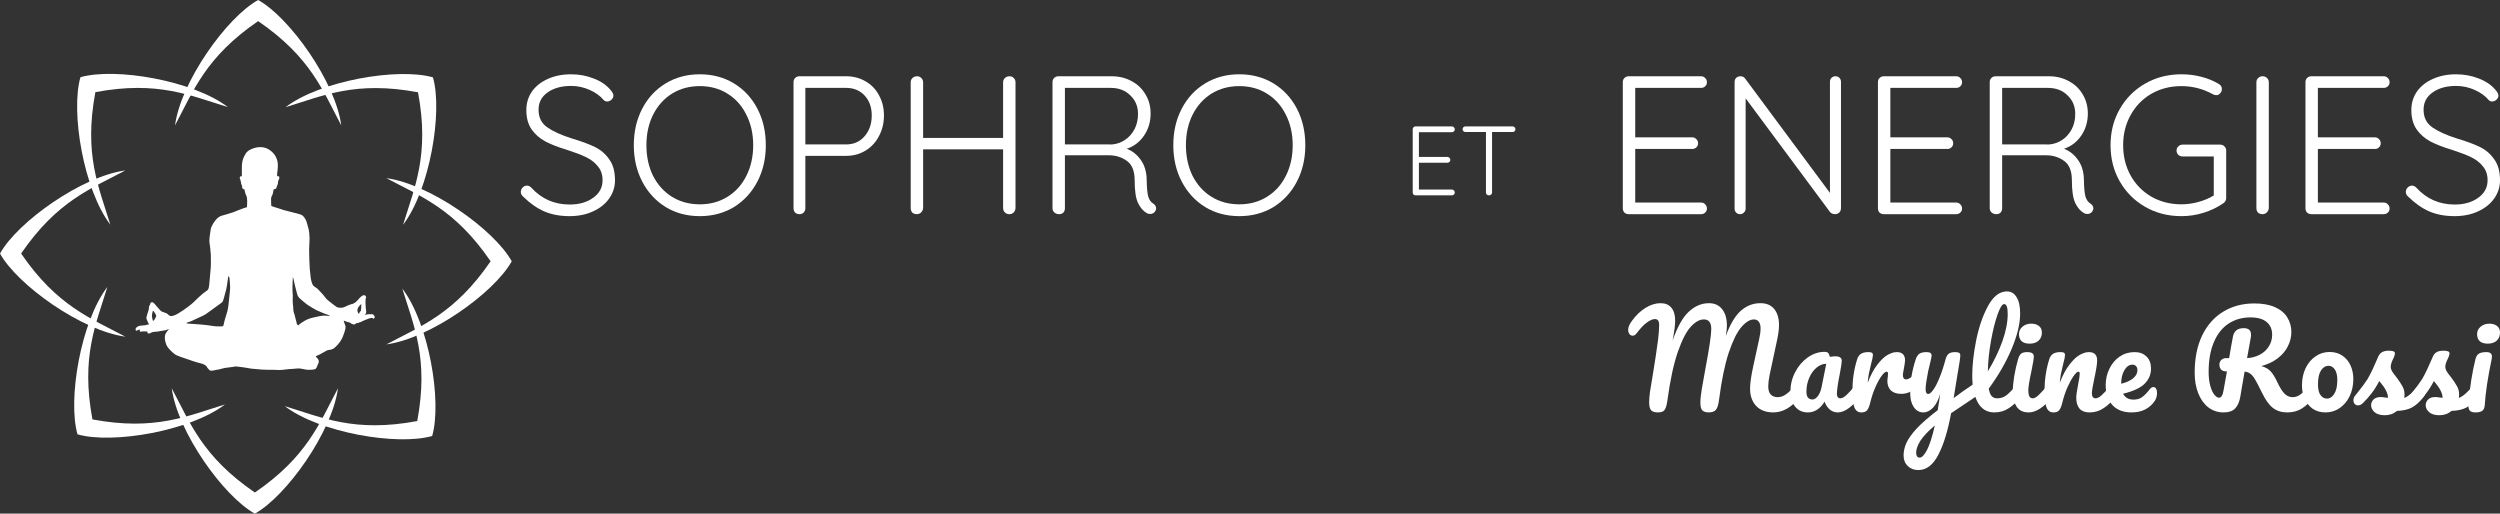 <?xml version="1.0" encoding="UTF-8" standalone="no"?>
<svg
   xmlns:dc="http://purl.org/dc/elements/1.1/"
   xmlns:cc="http://creativecommons.org/ns#"
   xmlns:rdf="http://www.w3.org/1999/02/22-rdf-syntax-ns#"
   xmlns:svg="http://www.w3.org/2000/svg"
   xmlns="http://www.w3.org/2000/svg"
   viewBox="0 0 676.781 139.037"
   height="139.037"
   width="676.781"
   id="svg4496"
   version="1.1">
  <rect x="0" y="0" width="676.781" height="139.037" fill="#333333" stroke="none"/>
  <defs
     id="defs4500" />
  <g
     style="fill:#ffffff;fill-opacity:1"
     transform="scale(0.701)"
     id="g5487">
    <g
       style="fill:#ffffff;fill-opacity:1"
       id="g7130-2"
       transform="translate(82.74,397.935)">
      <path
         id="path5178-96-4"
         d="m -41.273,-287.128 c -10.281,13.445 -15.385,43.488 -11.536,56.929 13.441,3.849 43.484,-1.255 56.929,-11.536 -14.459,4.417 -27.002,10.292 -51.162,5.769 -4.523,-24.16 1.351,-36.703 5.769,-51.162 z"
         style="fill:#ffffff;fill-opacity:1;fill-rule:evenodd;stroke:none;stroke-width:1px;stroke-linecap:butt;stroke-linejoin:miter;stroke-opacity:1" />
      <path
         id="path5178-9-76-3"
         d="m 5.253,-356.583 c -13.445,-10.281 -43.488,-15.385 -56.929,-11.536 -3.849,13.441 1.255,43.484 11.536,56.929 -4.417,-14.459 -10.292,-27.002 -5.769,-51.162 24.16,-4.523 36.703,1.351 51.162,5.769 z"
         style="fill:#ffffff;fill-opacity:1;fill-rule:evenodd;stroke:none;stroke-width:1px;stroke-linecap:butt;stroke-linejoin:miter;stroke-opacity:1" />
      <path
         id="path5178-9-7-1-9"
         d="m 72.919,-311.135 c 10.281,-13.445 15.385,-43.488 11.536,-56.929 -13.441,-3.849 -43.484,1.255 -56.929,11.536 14.459,-4.417 27.002,-10.292 51.162,-5.769 4.523,24.16 -1.351,36.703 -5.769,51.162 z"
         style="fill:#ffffff;fill-opacity:1;fill-rule:evenodd;stroke:none;stroke-width:1px;stroke-linecap:butt;stroke-linejoin:miter;stroke-opacity:1" />
      <path
         id="path5178-9-6-9-7"
         d="m 27.227,-241.099 c 13.445,10.281 43.488,15.385 56.929,11.536 3.849,-13.441 -1.255,-43.484 -11.536,-56.929 4.417,14.459 10.292,27.002 5.769,51.162 -24.16,4.523 -36.703,-1.351 -51.162,-5.769 z"
         style="fill:#ffffff;fill-opacity:1;fill-rule:evenodd;stroke:none;stroke-width:1px;stroke-linecap:butt;stroke-linejoin:miter;stroke-opacity:1" />
      <path
         id="path5178-6"
         d="m -16.419,-247.988 c 2.237,16.777 19.872,41.63 32.098,48.412 12.226,-6.782 29.86,-31.635 32.098,-48.412 -7.1,13.348 -11.816,26.37 -32.098,40.256 -20.282,-13.886 -24.997,-26.908 -32.098,-40.256 z"
         style="fill:#ffffff;fill-opacity:1;fill-rule:evenodd;stroke:none;stroke-width:1px;stroke-linecap:butt;stroke-linejoin:miter;stroke-opacity:1" />
      <path
         id="path5178-9-0"
         d="m -34.328,-332.117 c -16.777,2.237 -41.63,19.872 -48.412,32.098 6.782,12.226 31.635,29.86 48.412,32.098 -13.348,-7.1 -26.37,-11.816 -40.256,-32.098 13.886,-20.282 26.908,-24.997 40.256,-32.098 z"
         style="fill:#ffffff;fill-opacity:1;fill-rule:evenodd;stroke:none;stroke-width:1px;stroke-linecap:butt;stroke-linejoin:miter;stroke-opacity:1" />
      <path
         id="path5178-9-7-12"
         d="m 49.047,-349.523 c -2.237,-16.777 -19.872,-41.63 -32.098,-48.412 -12.226,6.782 -29.86,31.635 -32.098,48.412 7.1,-13.348 11.816,-26.37 32.098,-40.256 20.282,13.886 24.997,26.908 32.098,40.256 z"
         style="fill:#ffffff;fill-opacity:1;fill-rule:evenodd;stroke:none;stroke-width:1px;stroke-linecap:butt;stroke-linejoin:miter;stroke-opacity:1" />
      <path
         id="path5178-9-6-7"
         d="m 66.472,-264.936 c 16.777,-2.237 41.63,-19.872 48.412,-32.098 -6.782,-12.226 -31.635,-29.86 -48.412,-32.098 13.348,7.1 26.37,11.816 40.256,32.098 -13.886,20.282 -26.908,24.997 -40.256,32.098 z"
         style="fill:#ffffff;fill-opacity:1;fill-rule:evenodd;stroke:none;stroke-width:1px;stroke-linecap:butt;stroke-linejoin:miter;stroke-opacity:1" />
    </g>
    <path
       d="m 139.498,118.089 c 0.053,0.256 -0.043,1.304 -0.098,1.679 -0.054,0.377 -0.2,0.421 -0.411,0.655 -0.211,0.234 -0.259,0.758 -0.444,0.767 -0.184,0.01 -0.409,-0.722 -0.502,-1.053 -0.093,-0.331 0.008,-0.559 0.099,-0.972 0.09,-0.416 0.724,-1.118 0.724,-1.118 0,0 0.418,-0.505 0.6,-0.551 0.187,-0.046 -0.018,0.335 0.032,0.593 m -14.167,3.791 c -1.155,-0.014 -2.646,0.381 -3.782,0.609 -1.142,0.23 -2.045,0.515 -2.907,0.865 -0.663,0.269 -1.563,0.892 -2.282,1.339 -0.722,0.448 -0.711,0.632 -1.216,0.957 0,0 -0.573,-0.268 -0.611,-0.973 -0.027,-0.527 -0.427,-1.417 -0.618,-2.545 -0.057,-0.349 -0.273,-0.911 -0.363,-1.169 -0.434,-1.227 -0.206,-1.921 -0.426,-3.322 -0.223,-1.402 0.051,-3.295 -0.113,-4.273 -0.162,-0.979 9.6e-4,-5.967 0.063,-6.194 0.061,-0.226 0.353,0.662 0.377,1.072 0.021,0.407 0.468,1.835 0.532,2.353 0.064,0.516 0.595,2.127 0.792,3.048 0.196,0.92 1.054,1.657 1.054,1.657 0,0 2.3,2.001 3.032,2.482 0.733,0.485 2.693,1.684 3.267,1.953 0.571,0.268 3.009,1.332 3.5,1.493 0.492,0.159 1.743,0.577 1.751,0.726 0.01,0.149 -0.897,-0.065 -2.05,-0.08 m -36.873,-6.245 c -0.088,1.178 -0.338,3.419 -0.683,4.664 -0.344,1.247 -0.76,2.552 -0.953,3.119 -0.194,0.57 -0.437,2.085 -0.606,2.427 -0.168,0.347 -1.981,0.153 -2.577,0.183 -0.593,0.03 -2.369,-0.302 -3.456,-0.432 -1.086,-0.129 -2.991,-0.33 -3.822,-0.361 -0.816,-0.03 -2.335,-0.159 -2.858,-0.205 -0.525,-0.047 -1.644,-0.1 -1.54,-0.255 0.104,-0.154 0.724,-0.409 1.202,-0.509 0.478,-0.1 1.492,-0.637 2.257,-0.974 0.764,-0.338 1.961,-0.921 2.907,-1.345 0.945,-0.42 2.234,-1.417 2.234,-1.417 l 0.789,-0.563 c 0,0 1.972,-1.442 2.581,-1.885 0.61,-0.439 1.761,-1.207 2.037,-1.595 0.279,-0.387 0.985,-3.252 0.985,-3.252 0,0 0.253,-0.868 0.405,-1.51 0.152,-0.64 0.467,-2.48 0.537,-3.267 0.07,-0.783 0.234,-1.239 0.251,-1.613 0.017,-0.373 0.363,-0.168 0.476,0.571 0.113,0.737 0.183,2.075 0.243,3.225 0.061,1.152 -0.322,3.815 -0.409,4.991 m -28.133,6.474 c -0.128,0.417 -0.64,1.299 -0.778,1.492 -0.139,0.193 -0.5,0.436 -0.552,0.14 -0.052,-0.295 -0.245,-1.142 -0.294,-1.362 -0.049,-0.22 -0.042,-0.816 0.081,-1.304 0.123,-0.491 0.135,-0.975 0.358,-0.988 0.221,-0.012 0.351,0.316 0.351,0.316 0,0 0.959,1.29 0.834,1.705 m 83.391,-0.761 c -0.419,-0.034 -0.867,-0.038 -1.283,-0.017 -0.419,0.023 -1.163,0.199 -1.163,0.199 0,0 -0.459,0.277 -0.305,0.045 0.154,-0.231 0.343,-0.41 0.432,-0.804 0.091,-0.396 -0.091,-1.223 -0.156,-1.919 -0.064,-0.693 -0.102,-1.384 -0.104,-2.003 0,0 0.024,-1.147 0.041,-1.343 0.018,-0.195 0.204,-0.372 0.183,-0.763 -0.02,-0.389 -0.378,-0.789 -0.823,-0.766 -0.445,0.023 -1.115,0.562 -1.381,0.797 -0.268,0.238 -1.473,1.725 -1.771,1.881 -0.301,0.154 -0.861,0.631 -1.138,0.673 -0.277,0.042 -1.267,0.318 -2.003,0.663 -0.737,0.345 -1.468,0.773 -2.274,0.843 -0.805,0.072 -1.733,-0.048 -2.17,-0.414 -0.44,-0.37 -1.686,-1.253 -2.124,-1.621 -0.437,-0.367 -1.28,-0.993 -1.603,-1.341 -0.325,-0.344 -1.023,-1.397 -1.701,-2.087 -0.678,-0.69 -1.54,-1.706 -2.033,-2.071 -0.495,-0.364 -1.24,-0.743 -1.514,-1.204 -0.277,-0.461 -0.677,-1.75 -0.808,-2.637 -0.13,-0.887 -0.337,-2.746 -0.375,-3.444 -0.037,-0.695 -0.161,-2.558 -0.173,-3.312 -0.012,-0.753 -0.112,-3.762 -0.09,-4.378 0.024,-0.615 0.147,-3.636 0.173,-4.223 0.023,-0.589 -0.154,-2.896 -0.389,-3.692 -0.238,-0.797 -0.702,-2.727 -1.045,-3.435 -0.344,-0.708 -0.979,-1.651 -1.667,-1.978 -0.686,-0.327 -2.466,-0.737 -3.627,-1.039 -1.159,-0.302 -2.771,-0.693 -3.423,-0.883 -0.652,-0.189 -2.046,-0.731 -2.641,-0.867 -0.594,-0.137 -1.982,-0.567 -2.026,-0.844 -0.043,-0.277 -0.053,-1.561 -0.053,-2.09 -0.002,-0.53 -0.002,-1.061 0.207,-1.379 0.205,-0.318 0.501,-1.087 0.563,-1.509 0.061,-0.421 0.183,-1.32 0.35,-1.33 0.167,-0.01 0.448,0.032 0.716,-0.204 0.265,-0.238 0.373,-0.857 0.472,-1.086 0.1,-0.229 0.355,-0.717 0.365,-1.052 0.01,-0.336 -0.025,-0.473 0.12,-0.899 0.144,-0.427 0.407,-0.775 0.414,-1.138 0.01,-0.364 -0.111,-0.552 -0.311,-0.626 -0.198,-0.073 -0.519,0.222 -0.539,-0.167 -0.021,-0.389 -0.086,-0.582 0.045,-1.286 0.131,-0.705 0.352,-2.894 0.121,-4.083 -0.229,-1.187 -0.856,-2.522 -1.714,-3.426 -0.857,-0.903 -2.222,-2.033 -4.247,-2.235 -0.771,-0.076 -1.927,-0.062 -3.148,0.343 -1.553,0.517 -2.557,1.033 -3.279,2.226 -1.202,1.989 -1.265,3.025 -1.411,4.512 0,0 -0.041,2.961 -0.011,3.518 0.028,0.557 0.007,0.698 -0.191,0.652 -0.198,-0.046 -0.53,-9.7e-4 -0.596,0.338 -0.066,0.338 0.088,0.609 0.188,0.912 0.099,0.301 0.268,0.85 0.288,1.24 0.022,0.39 0.332,1.016 0.395,1.152 0.064,0.136 -0.075,0.702 0.193,1.024 0.268,0.321 0.713,0.297 0.75,0.462 0.036,0.166 0.199,1.134 0.425,1.737 0.227,0.602 0.464,0.869 0.481,1.174 0.016,0.306 0.102,0.889 0.13,1.417 0.027,0.529 -0.044,1.315 -0.053,1.678 -0.01,0.363 0.069,0.777 -0.234,0.848 -0.302,0.073 -0.58,0.116 -1.265,0.374 -0.683,0.258 -1.368,0.504 -1.82,0.687 -0.534,0.218 -1.213,0.533 -2.145,0.86 -0.932,0.328 -2.801,0.872 -4.069,1.218 -1.265,0.345 -1.795,0.875 -2.378,1.519 -0.579,0.644 -1.884,2.387 -2.139,3.908 -0.256,1.521 -0.623,4.107 -0.468,4.938 0.154,0.829 0.457,3.381 0.528,4.774 0.074,1.391 0.032,4.909 -0.089,5.753 -0.123,0.845 -0.51,6.28 -0.654,6.734 -0.144,0.455 -0.177,0.902 -0.604,1.259 -0.428,0.359 -1.184,0.844 -1.668,1.205 -0.482,0.359 -3.145,2.843 -3.62,3.37 -0.475,0.528 -3.212,2.625 -3.915,3.052 -0.704,0.429 -2.375,1.576 -3.14,1.895 -0.765,0.317 -1.479,0.524 -1.99,0.383 -0.51,-0.142 -0.934,-0.788 -1.449,-1.04 -0.516,-0.253 -1.533,-0.479 -1.938,-0.738 -0.403,-0.258 -1.239,-1.275 -1.713,-1.81 -0.475,-0.532 -1.254,-1.552 -1.593,-1.647 -0.34,-0.094 -0.677,-0.132 -0.935,0.273 -0.129,0.203 -0.129,0.688 -0.237,0.794 -0.203,0.195 -0.056,0.003 -0.163,0.119 -0.21,0.232 -0.158,1.237 -0.299,1.746 -0.14,0.51 -0.633,1.764 -0.717,2.272 -0.088,0.506 -0.236,0.849 -0.112,1.122 0.126,0.272 0.648,1.697 0.826,1.909 0.178,0.216 0.404,0.26 -0.042,0.283 -0.445,0.023 -0.823,0.266 -1.213,0.285 -0.389,0.022 -1.445,0.12 -2.111,0.211 -0.665,0.091 -1.595,0.662 -1.666,1.214 -0.05,0.385 0.04,0.761 0.374,0.688 0.33,-0.073 1.247,-0.661 1.264,-0.326 0.017,0.333 -0.186,0.735 0.315,0.708 0.5,-0.026 0.777,-0.097 1.111,-0.114 0.333,-0.017 0.561,0.054 0.811,0.041 0.251,-0.012 0.597,-0.008 0.686,0.099 0.091,0.105 -0.078,0.546 0.149,0.619 0.226,0.073 0.658,0.069 0.85,0.003 0.191,-0.065 0.294,-0.267 0.513,-0.307 0.222,-0.037 0.713,-0.26 1.075,-0.279 0.363,-0.019 0.865,-0.017 1.556,-0.137 0.692,-0.118 1.049,-0.221 1.688,-0.284 0.638,-0.06 1.383,-0.238 1.684,-0.365 0.3,-0.128 0.982,-0.416 0.742,-0.207 -0.24,0.209 -1.021,1.281 -1.252,1.712 -0.227,0.431 -0.389,1.639 -0.204,2.496 0.183,0.855 0.412,1.989 1.156,2.898 0.744,0.91 2.069,2.209 2.848,2.697 0.779,0.49 2.881,1.163 3.959,1.525 1.08,0.363 4.067,1.463 5.591,1.774 1.525,0.311 2.169,0.89 2.496,1.266 0.326,0.372 -0.047,0.197 0.663,0.942 0.709,0.744 0.594,0.693 1.403,0.679 0.809,-0.014 1.655,-0.365 2.24,-0.394 0.585,-0.032 2.202,-0.591 3.007,-0.689 0.804,-0.097 1.802,-0.262 2.636,-0.332 0.832,-0.072 0.823,-0.267 1.551,-0.191 0.73,0.071 1.406,0.176 2.473,0.289 1.066,0.11 2.509,0.482 3.35,0.549 0.841,0.069 3.142,0.311 3.981,0.352 0.84,0.038 2.882,0.129 3.661,0.086 0.78,-0.04 2.293,0.076 3.132,0.087 0.837,0.014 2.055,-0.162 2.75,-0.253 0.692,-0.093 1.666,-0.142 2.446,-0.185 0.779,-0.039 1.969,-0.241 2.811,-0.147 0.844,0.096 2.371,0.52 3.125,0.507 0.754,-0.011 2.207,0.024 2.799,-0.341 0.597,-0.367 0.71,-1.405 1.02,-1.897 0.309,-0.489 0.383,-1.248 0.103,-1.762 -0.279,-0.517 -1.372,-1.129 -0.796,-1.327 0.578,-0.198 1.799,-0.847 2.668,-1.339 0.866,-0.493 1.458,-0.913 2.097,-1.002 0.636,-0.089 1.502,-0.08 2.462,-0.967 0.958,-0.887 1.272,-1.265 2.027,-2.311 0.757,-1.044 1.341,-2.665 1.556,-3.374 0.213,-0.709 0.686,-1.822 0.413,-2.758 -0.272,-0.934 -0.852,-1.937 -0.517,-1.87 0.338,0.066 0.883,0.344 1.393,0.486 0.509,0.141 0.563,0.082 0.877,0.233 0.316,0.152 0.585,0.499 1.066,0.615 0.481,0.115 0.565,0.139 0.839,0.041 0.275,-0.1 0.506,-0.446 0.758,-0.459 0.251,-0.014 0.446,-0.024 0.694,-0.092 0.246,-0.069 0.313,-0.271 0.571,-0.28 0.264,-0.011 0.435,-0.05 0.549,-0.143 0.175,-0.139 0.266,-0.264 0.515,-0.307 0.251,-0.041 0.599,-0.282 0.873,-0.379 0.275,-0.099 0.438,-0.192 0.849,-0.324 0.412,-0.134 0.736,-0.347 1.041,-0.362 0.307,-0.017 0.546,-0.223 0.945,-0.05 0.401,0.176 0.549,0.334 0.73,0.074 0.183,-0.26 0.225,-0.543 0.01,-0.922 -0.218,-0.38 -0.423,-0.621 -0.845,-0.654"
       style="fill:#ffffff;fill-opacity:1;fill-rule:nonzero;stroke:none;stroke-width:0.514"
       id="path6514-8" />
  </g>
  <g
     transform="translate(-80.508,-55.085)"
     id="text5459"
     style="font-style:normal;font-variant:normal;font-weight:normal;font-stretch:normal;font-size:53.333px;line-height:70.261px;font-family:'Open Sans';-inkscape-font-specification:'Open Sans';letter-spacing:-0.05px;word-spacing:0px;fill:#ffffff;fill-opacity:1;stroke:none;stroke-width:1px;stroke-linecap:butt;stroke-linejoin:miter;stroke-opacity:1"
     aria-label="SOPHRO">
    <path
       id="path5538"
       style="font-style:normal;font-variant:normal;font-weight:normal;font-stretch:normal;font-family:Quicksand;-inkscape-font-specification:Quicksand;fill:#ffffff;fill-opacity:1"
       d="m 234.673,113.597 q -3.84,0 -6.827,-1.28 -2.933,-1.28 -5.707,-4 -0.64,-0.533 -0.64,-1.28 0,-0.64 0.48,-1.173 0.533,-0.533 1.173,-0.533 0.64,0 1.173,0.533 4.16,4.587 10.4,4.587 3.84,0 6.347,-1.813 2.56,-1.813 2.56,-4.747 0,-2.293 -1.28,-3.787 -1.227,-1.547 -3.253,-2.507 -2.027,-0.96 -5.173,-1.973 -3.413,-1.013 -5.76,-2.24 -2.293,-1.227 -3.733,-3.253 -1.44,-2.08 -1.44,-5.227 0,-2.827 1.493,-5.013 1.547,-2.187 4.267,-3.413 2.773,-1.28 6.347,-1.28 3.253,0 6.08,1.12 2.88,1.067 4.587,3.093 0.8,0.907 0.8,1.547 0,0.587 -0.533,1.12 -0.533,0.48 -1.173,0.48 -0.533,0 -0.907,-0.373 -1.44,-1.707 -3.84,-2.773 -2.4,-1.067 -5.013,-1.067 -3.893,0 -6.347,1.76 -2.453,1.707 -2.453,4.693 0,3.093 2.347,4.747 2.347,1.653 6.72,3.04 3.787,1.12 6.187,2.293 2.4,1.173 3.893,3.36 1.547,2.133 1.547,5.653 0,2.72 -1.6,4.96 -1.547,2.187 -4.373,3.467 -2.773,1.28 -6.347,1.28 z" />
    <path
       id="path5540"
       style="font-style:normal;font-variant:normal;font-weight:normal;font-stretch:normal;font-family:Quicksand;-inkscape-font-specification:Quicksand;fill:#ffffff;fill-opacity:1"
       d="m 287.823,94.397 q 0,5.493 -2.293,9.867 -2.293,4.373 -6.347,6.88 -4.053,2.453 -9.227,2.453 -5.173,0 -9.227,-2.453 -4.053,-2.507 -6.347,-6.88 -2.293,-4.373 -2.293,-9.867 0,-5.547 2.293,-9.92 2.293,-4.373 6.347,-6.827 4.053,-2.453 9.227,-2.453 5.173,0 9.227,2.453 4.053,2.453 6.347,6.827 2.293,4.373 2.293,9.92 z m -3.413,0 q 0,-4.64 -1.867,-8.267 -1.813,-3.68 -5.12,-5.707 -3.253,-2.027 -7.467,-2.027 -4.213,0 -7.52,2.027 -3.253,2.027 -5.12,5.707 -1.813,3.627 -1.813,8.267 0,4.64 1.813,8.32 1.867,3.627 5.12,5.653 3.307,2.027 7.52,2.027 4.213,0 7.467,-2.027 3.307,-2.027 5.12,-5.653 1.867,-3.68 1.867,-8.32 z" />
    <path
       id="path5542"
       style="font-style:normal;font-variant:normal;font-weight:normal;font-stretch:normal;font-family:Quicksand;-inkscape-font-specification:Quicksand;fill:#ffffff;fill-opacity:1"
       d="m 309.567,75.731 q 2.933,0 5.28,1.387 2.347,1.333 3.627,3.787 1.333,2.4 1.333,5.44 0,3.04 -1.333,5.547 -1.28,2.507 -3.627,3.947 -2.347,1.44 -5.28,1.44 h -11.04 v 14.187 q 0,0.693 -0.48,1.173 -0.427,0.427 -1.12,0.427 -0.693,0 -1.173,-0.427 -0.427,-0.48 -0.427,-1.173 V 77.331 q 0,-0.693 0.427,-1.12 0.48,-0.48 1.173,-0.48 z m 0,18.453 q 3.093,0 5.013,-2.24 1.92,-2.24 1.92,-5.6 0,-3.307 -1.92,-5.387 -1.92,-2.08 -5.013,-2.08 h -11.04 V 94.184 Z" />
    <path
       id="path5544"
       style="font-style:normal;font-variant:normal;font-weight:normal;font-stretch:normal;font-family:Quicksand;-inkscape-font-specification:Quicksand;fill:#ffffff;fill-opacity:1"
       d="m 353.767,75.731 q 0.747,0 1.173,0.48 0.48,0.427 0.48,1.173 v 34.027 q -0.053,0.747 -0.533,1.227 -0.48,0.427 -1.173,0.427 -0.693,0 -1.173,-0.48 -0.48,-0.48 -0.48,-1.173 V 95.517 h -21.653 v 15.893 q -0.053,0.693 -0.533,1.173 -0.48,0.48 -1.173,0.48 -0.747,0 -1.227,-0.427 -0.427,-0.48 -0.427,-1.227 V 77.384 q 0,-0.747 0.48,-1.173 0.48,-0.48 1.227,-0.48 0.693,0 1.173,0.48 0.48,0.48 0.48,1.173 v 15.04 h 21.653 v -15.04 q 0,-0.693 0.48,-1.173 0.533,-0.48 1.227,-0.48 z" />
    <path
       id="path5546"
       style="font-style:normal;font-variant:normal;font-weight:normal;font-stretch:normal;font-family:Quicksand;-inkscape-font-specification:Quicksand;fill:#ffffff;fill-opacity:1"
       d="m 392.688,110.184 q 0.8,0.533 0.8,1.333 0,0.267 -0.213,0.693 -0.213,0.373 -0.587,0.587 -0.373,0.213 -0.8,0.213 -0.533,0 -0.907,-0.213 -1.493,-0.853 -2.4,-2.773 -0.907,-1.92 -0.907,-6.133 0,-3.733 -2.08,-5.227 -2.08,-1.547 -4.96,-1.547 h -11.84 v 14.347 q 0,0.693 -0.427,1.173 -0.427,0.427 -1.12,0.427 -0.747,0 -1.28,-0.427 -0.533,-0.48 -0.533,-1.173 V 77.331 q 0,-0.693 0.427,-1.12 0.48,-0.48 1.173,-0.48 h 14.4 q 3.04,0 5.44,1.333 2.4,1.28 3.733,3.573 1.387,2.293 1.387,5.173 0,3.413 -1.813,6.027 -1.76,2.56 -4.64,3.52 2.347,0.907 3.84,3.093 1.493,2.133 1.547,5.227 0.053,3.307 0.427,4.64 0.427,1.333 1.333,1.867 z m -11.093,-16 q 1.867,-0.16 3.467,-1.227 1.6,-1.067 2.56,-2.88 0.96,-1.813 0.96,-4.16 0,-3.04 -2.08,-5.013 -2.027,-2.027 -5.333,-2.027 H 368.795 V 94.184 Z" />
    <path
       id="path5548"
       style="font-style:normal;font-variant:normal;font-weight:normal;font-stretch:normal;font-family:Quicksand;-inkscape-font-specification:Quicksand;fill:#ffffff;fill-opacity:1"
       d="m 433.873,94.397 q 0,5.493 -2.293,9.867 -2.293,4.373 -6.347,6.88 -4.053,2.453 -9.227,2.453 -5.173,0 -9.227,-2.453 -4.053,-2.507 -6.347,-6.88 -2.293,-4.373 -2.293,-9.867 0,-5.547 2.293,-9.92 2.293,-4.373 6.347,-6.827 4.053,-2.453 9.227,-2.453 5.173,0 9.227,2.453 4.053,2.453 6.347,6.827 2.293,4.373 2.293,9.92 z m -3.413,0 q 0,-4.64 -1.867,-8.267 -1.813,-3.68 -5.12,-5.707 -3.253,-2.027 -7.467,-2.027 -4.213,0 -7.52,2.027 -3.253,2.027 -5.12,5.707 -1.813,3.627 -1.813,8.267 0,4.64 1.813,8.32 1.867,3.627 5.12,5.653 3.307,2.027 7.52,2.027 4.213,0 7.467,-2.027 3.307,-2.027 5.12,-5.653 1.867,-3.68 1.867,-8.32 z" />
  </g>
  <g
     transform="translate(-86.782,-50.847)"
     id="text5463"
     style="font-style:normal;font-variant:normal;font-weight:normal;font-stretch:normal;font-size:26.667px;line-height:70.261px;font-family:'Open Sans';-inkscape-font-specification:'Open Sans';letter-spacing:-0.05px;word-spacing:0px;fill:#ffffff;fill-opacity:1;stroke:none;stroke-width:1px;stroke-linecap:butt;stroke-linejoin:miter;stroke-opacity:1"
     aria-label="ET">
    <path
       id="path5533"
       style="font-style:normal;font-variant:normal;font-weight:normal;font-stretch:normal;font-family:Quicksand;-inkscape-font-specification:Quicksand;fill:#ffffff;fill-opacity:1"
       d="m 479.808,102.157 q 0.347,0 0.56,0.24 0.24,0.24 0.24,0.56 0,0.347 -0.24,0.56 -0.213,0.213 -0.56,0.213 h -9.787 q -0.347,0 -0.587,-0.213 -0.213,-0.24 -0.213,-0.587 V 85.864 q 0,-0.347 0.213,-0.56 0.24,-0.24 0.587,-0.24 h 9.787 q 0.347,0 0.56,0.24 0.24,0.213 0.24,0.56 0,0.347 -0.24,0.56 -0.213,0.213 -0.56,0.213 h -8.907 v 6.693 h 7.707 q 0.347,0 0.56,0.24 0.24,0.213 0.24,0.56 0,0.347 -0.24,0.56 -0.213,0.213 -0.56,0.213 h -7.707 v 7.253 z" />
    <path
       id="path5535"
       style="font-style:normal;font-variant:normal;font-weight:normal;font-stretch:normal;font-family:Quicksand;-inkscape-font-specification:Quicksand;fill:#ffffff;fill-opacity:1"
       d="m 496.221,85.064 q 0.347,0 0.56,0.213 0.24,0.213 0.24,0.56 0,0.347 -0.24,0.56 -0.213,0.187 -0.56,0.187 h -5.52 v 16.347 q 0,0.347 -0.24,0.587 -0.24,0.213 -0.587,0.213 -0.373,0 -0.613,-0.213 -0.213,-0.24 -0.213,-0.587 V 86.584 h -5.52 q -0.347,0 -0.587,-0.213 -0.213,-0.213 -0.213,-0.56 0,-0.32 0.213,-0.533 0.24,-0.213 0.587,-0.213 z" />
  </g>
  <g
     transform="translate(-80.508,-55.085)"
     id="text5471"
     style="font-style:normal;font-variant:normal;font-weight:normal;font-stretch:normal;font-size:53.333px;line-height:70.261px;font-family:'Open Sans';-inkscape-font-specification:'Open Sans';letter-spacing:-0.05px;word-spacing:0px;fill:#ffffff;fill-opacity:1;stroke:none;stroke-width:1px;stroke-linecap:butt;stroke-linejoin:miter;stroke-opacity:1"
     aria-label="ENERGIES">
    <path
       id="path5516"
       style="font-style:normal;font-variant:normal;font-weight:normal;font-stretch:normal;font-family:Quicksand;-inkscape-font-specification:Quicksand;fill:#ffffff;fill-opacity:1"
       d="m 540.996,109.917 q 0.693,0 1.12,0.48 0.48,0.48 0.48,1.12 0,0.693 -0.48,1.12 -0.427,0.427 -1.12,0.427 h -19.573 q -0.693,0 -1.173,-0.427 -0.427,-0.48 -0.427,-1.173 V 77.331 q 0,-0.693 0.427,-1.12 0.48,-0.48 1.173,-0.48 h 19.573 q 0.693,0 1.12,0.48 0.48,0.427 0.48,1.12 0,0.693 -0.48,1.12 -0.427,0.427 -1.12,0.427 H 523.183 V 92.264 h 15.413 q 0.693,0 1.12,0.48 0.48,0.427 0.48,1.12 0,0.693 -0.48,1.12 -0.427,0.427 -1.12,0.427 h -15.413 v 14.507 z" />
    <path
       id="path5518"
       style="font-style:normal;font-variant:normal;font-weight:normal;font-stretch:normal;font-family:Quicksand;-inkscape-font-specification:Quicksand;fill:#ffffff;fill-opacity:1"
       d="m 577.392,75.731 q 0.693,0 1.067,0.427 0.427,0.427 0.427,1.067 v 34.133 q 0,0.8 -0.48,1.28 -0.48,0.427 -1.173,0.427 -0.373,0 -0.747,-0.16 -0.32,-0.16 -0.533,-0.373 l -22.88,-30.827 v 29.92 q 0,0.587 -0.48,1.013 -0.427,0.427 -1.013,0.427 -0.64,0 -1.067,-0.427 -0.427,-0.427 -0.427,-1.013 V 77.331 q 0,-0.747 0.427,-1.173 0.48,-0.427 1.12,-0.427 0.853,0 1.28,0.587 l 22.987,30.987 v -30.08 q 0,-0.64 0.427,-1.067 0.427,-0.427 1.067,-0.427 z" />
    <path
       id="path5520"
       style="font-style:normal;font-variant:normal;font-weight:normal;font-stretch:normal;font-family:Quicksand;-inkscape-font-specification:Quicksand;fill:#ffffff;fill-opacity:1"
       d="m 610.063,109.917 q 0.693,0 1.12,0.48 0.48,0.48 0.48,1.12 0,0.693 -0.48,1.12 -0.427,0.427 -1.12,0.427 h -19.573 q -0.693,0 -1.173,-0.427 -0.427,-0.48 -0.427,-1.173 V 77.331 q 0,-0.693 0.427,-1.12 0.48,-0.48 1.173,-0.48 h 19.573 q 0.693,0 1.12,0.48 0.48,0.427 0.48,1.12 0,0.693 -0.48,1.12 -0.427,0.427 -1.12,0.427 H 592.25 V 92.264 h 15.413 q 0.693,0 1.12,0.48 0.48,0.427 0.48,1.12 0,0.693 -0.48,1.12 -0.427,0.427 -1.12,0.427 h -15.413 v 14.507 z" />
    <path
       id="path5522"
       style="font-style:normal;font-variant:normal;font-weight:normal;font-stretch:normal;font-family:Quicksand;-inkscape-font-specification:Quicksand;fill:#ffffff;fill-opacity:1"
       d="m 646.406,110.184 q 0.8,0.533 0.8,1.333 0,0.267 -0.213,0.693 -0.213,0.373 -0.587,0.587 -0.373,0.213 -0.8,0.213 -0.533,0 -0.907,-0.213 -1.493,-0.853 -2.4,-2.773 -0.907,-1.92 -0.907,-6.133 0,-3.733 -2.08,-5.227 -2.08,-1.547 -4.96,-1.547 h -11.84 v 14.347 q 0,0.693 -0.427,1.173 -0.427,0.427 -1.12,0.427 -0.747,0 -1.28,-0.427 -0.533,-0.48 -0.533,-1.173 V 77.331 q 0,-0.693 0.427,-1.12 0.48,-0.48 1.173,-0.48 h 14.4 q 3.04,0 5.44,1.333 2.4,1.28 3.733,3.573 1.387,2.293 1.387,5.173 0,3.413 -1.813,6.027 -1.76,2.56 -4.64,3.52 2.347,0.907 3.84,3.093 1.493,2.133 1.547,5.227 0.053,3.307 0.427,4.64 0.427,1.333 1.333,1.867 z m -11.093,-16 q 1.867,-0.16 3.467,-1.227 1.6,-1.067 2.56,-2.88 0.96,-1.813 0.96,-4.16 0,-3.04 -2.08,-5.013 -2.027,-2.027 -5.333,-2.027 H 622.512 V 94.184 Z" />
    <path
       id="path5524"
       style="font-style:normal;font-variant:normal;font-weight:normal;font-stretch:normal;font-family:Quicksand;-inkscape-font-specification:Quicksand;fill:#ffffff;fill-opacity:1"
       d="m 681.564,94.237 q 0.693,0 1.12,0.48 0.48,0.427 0.48,1.12 v 12.853 q 0,0.907 -0.8,1.44 -2.4,1.653 -5.333,2.56 -2.933,0.907 -5.973,0.907 -5.44,0 -9.813,-2.507 -4.373,-2.507 -6.88,-6.88 -2.507,-4.373 -2.507,-9.813 0,-5.44 2.507,-9.813 2.507,-4.373 6.88,-6.88 4.373,-2.507 9.813,-2.507 2.827,0 5.44,0.693 2.667,0.693 4.747,1.973 0.747,0.48 0.747,1.333 0,0.693 -0.48,1.173 -0.427,0.48 -1.013,0.48 -0.533,0 -0.96,-0.267 -4,-2.187 -8.48,-2.187 -4.533,0 -8.16,2.08 -3.573,2.08 -5.6,5.76 -2.027,3.627 -2.027,8.16 0,4.533 2.027,8.213 2.027,3.627 5.6,5.707 3.627,2.08 8.16,2.08 2.293,0 4.587,-0.64 2.347,-0.64 4.16,-1.76 V 97.437 h -8.427 q -0.693,0 -1.173,-0.427 -0.48,-0.48 -0.48,-1.173 0,-0.693 0.48,-1.12 0.48,-0.48 1.173,-0.48 z" />
    <path
       id="path5526"
       style="font-style:normal;font-variant:normal;font-weight:normal;font-stretch:normal;font-family:Quicksand;-inkscape-font-specification:Quicksand;fill:#ffffff;fill-opacity:1"
       d="m 694.704,111.411 q -0.053,0.693 -0.533,1.173 -0.48,0.48 -1.173,0.48 -0.747,0 -1.227,-0.427 -0.427,-0.48 -0.427,-1.227 V 77.384 q 0,-0.747 0.48,-1.173 0.48,-0.48 1.227,-0.48 0.693,0 1.173,0.48 0.48,0.48 0.48,1.173 z" />
    <path
       id="path5528"
       style="font-style:normal;font-variant:normal;font-weight:normal;font-stretch:normal;font-family:Quicksand;-inkscape-font-specification:Quicksand;fill:#ffffff;fill-opacity:1"
       d="m 725.801,109.917 q 0.693,0 1.12,0.48 0.48,0.48 0.48,1.12 0,0.693 -0.48,1.12 -0.427,0.427 -1.12,0.427 h -19.573 q -0.693,0 -1.173,-0.427 -0.427,-0.48 -0.427,-1.173 V 77.331 q 0,-0.693 0.427,-1.12 0.48,-0.48 1.173,-0.48 h 19.573 q 0.693,0 1.12,0.48 0.48,0.427 0.48,1.12 0,0.693 -0.48,1.12 -0.427,0.427 -1.12,0.427 H 707.987 V 92.264 h 15.413 q 0.693,0 1.12,0.48 0.48,0.427 0.48,1.12 0,0.693 -0.48,1.12 -0.427,0.427 -1.12,0.427 h -15.413 v 14.507 z" />
    <path
       id="path5530"
       style="font-style:normal;font-variant:normal;font-weight:normal;font-stretch:normal;font-family:Quicksand;-inkscape-font-specification:Quicksand;fill:#ffffff;fill-opacity:1"
       d="m 744.97,113.597 q -3.84,0 -6.827,-1.28 -2.933,-1.28 -5.707,-4 -0.64,-0.533 -0.64,-1.28 0,-0.64 0.48,-1.173 0.533,-0.533 1.173,-0.533 0.64,0 1.173,0.533 4.16,4.587 10.4,4.587 3.84,0 6.347,-1.813 2.56,-1.813 2.56,-4.747 0,-2.293 -1.28,-3.787 -1.227,-1.547 -3.253,-2.507 -2.027,-0.96 -5.173,-1.973 -3.413,-1.013 -5.76,-2.24 -2.293,-1.227 -3.733,-3.253 -1.44,-2.08 -1.44,-5.227 0,-2.827 1.493,-5.013 1.547,-2.187 4.267,-3.413 2.773,-1.28 6.347,-1.28 3.253,0 6.08,1.12 2.88,1.067 4.587,3.093 0.8,0.907 0.8,1.547 0,0.587 -0.533,1.12 -0.533,0.48 -1.173,0.48 -0.533,0 -0.907,-0.373 -1.44,-1.707 -3.84,-2.773 -2.4,-1.067 -5.013,-1.067 -3.893,0 -6.347,1.76 -2.453,1.707 -2.453,4.693 0,3.093 2.347,4.747 2.347,1.653 6.72,3.04 3.787,1.12 6.187,2.293 2.4,1.173 3.893,3.36 1.547,2.133 1.547,5.653 0,2.72 -1.6,4.96 -1.547,2.187 -4.373,3.467 -2.773,1.28 -6.347,1.28 z" />
  </g>
  <g
     transform="translate(-80.508,-55.085)"
     id="text5475"
     style="font-style:normal;font-variant:normal;font-weight:normal;font-stretch:normal;font-size:34.667px;line-height:70.261px;font-family:'Open Sans';-inkscape-font-specification:'Open Sans';letter-spacing:-0.05px;word-spacing:0px;fill:#ffffff;fill-opacity:1;stroke:none;stroke-width:1px;stroke-linecap:butt;stroke-linejoin:miter;stroke-opacity:1"
     aria-label="Maryline Rossi">
    <path
       id="path5489"
       style="font-style:normal;font-variant:normal;font-weight:normal;font-stretch:normal;font-family:Pacifico;-inkscape-font-specification:Pacifico;fill:#ffffff;fill-opacity:1"
       d="m 529.35,166.731 q -1.283,0 -1.837,-0.555 -0.555,-0.589 -0.555,-2.184 0,-1.075 0.208,-2.739 0.243,-1.699 0.763,-4.645 0.901,-5.443 1.421,-9.429 0.312,-2.496 0.312,-4.16 0,-1.56 -1.144,-1.56 -0.901,0 -2.184,0.936 -1.248,0.901 -2.773,2.912 -0.485,0.659 -1.075,0.659 -0.485,0 -0.867,-0.451 -0.347,-0.485 -0.347,-1.075 0,-0.555 0.208,-1.109 0.243,-0.589 0.763,-1.317 1.664,-2.323 3.709,-3.571 2.045,-1.283 4.091,-1.283 1.907,0 2.912,1.213 1.04,1.213 1.04,3.536 0,0.936 -0.173,2.219 -0.173,1.248 -0.312,2.045 -0.139,0.797 -0.208,1.109 1.976,-5.651 4.437,-7.869 2.461,-2.253 5.408,-2.253 2.253,0 3.536,1.595 1.317,1.595 1.317,4.507 0,1.144 -0.312,2.843 1.733,-4.784 4.056,-6.864 2.323,-2.08 5.339,-2.08 2.427,0 3.709,1.56 1.317,1.56 1.317,4.368 0,1.525 -0.451,3.709 l -2.115,9.915 q -0.347,1.733 -0.347,2.981 0,1.456 0.659,2.184 0.693,0.728 1.907,0.728 1.144,0 2.219,-0.763 1.109,-0.763 2.6,-2.531 0.416,-0.485 0.936,-0.485 0.451,0 0.693,0.416 0.277,0.416 0.277,1.144 0,1.352 -0.659,2.149 -1.803,2.184 -3.571,3.189 -1.768,1.005 -3.709,1.005 -2.947,0 -4.611,-1.733 -1.664,-1.768 -1.664,-4.715 0,-2.045 0.832,-5.928 l 1.387,-6.344 q 0.069,-0.312 0.243,-1.109 0.173,-0.797 0.277,-1.491 0.104,-0.728 0.104,-1.421 0,-1.213 -0.485,-1.803 -0.451,-0.624 -1.317,-0.624 -1.629,0 -3.432,2.115 -1.768,2.08 -3.397,6.933 -1.595,4.853 -2.6,12.619 -0.243,2.08 -0.867,2.808 -0.589,0.693 -1.941,0.693 -1.179,0 -1.733,-0.555 -0.52,-0.555 -0.52,-2.08 0,-1.421 0.381,-3.709 0.381,-2.323 0.971,-5.443 1.595,-8.389 1.595,-10.816 0,-1.317 -0.52,-1.941 -0.485,-0.624 -1.491,-0.624 -1.699,0 -3.501,1.941 -1.803,1.907 -3.536,6.829 -1.699,4.888 -2.843,13.243 -0.243,1.768 -0.728,2.461 -0.451,0.693 -1.803,0.693 z" />
    <path
       id="path5491"
       style="font-style:normal;font-variant:normal;font-weight:normal;font-stretch:normal;font-family:Pacifico;-inkscape-font-specification:Pacifico;fill:#ffffff;fill-opacity:1"
       d="m 569.91,166.731 q -2.149,0 -3.432,-1.56 -1.283,-1.56 -1.283,-4.091 0,-2.773 1.283,-5.235 1.283,-2.496 3.397,-3.987 2.149,-1.525 4.541,-1.525 0.763,0 1.005,0.312 0.277,0.277 0.451,1.04 0.728,-0.139 1.525,-0.139 1.699,0 1.699,1.213 0,0.728 -0.52,3.467 -0.797,3.987 -0.797,5.547 0,0.52 0.243,0.832 0.277,0.312 0.693,0.312 0.659,0 1.595,-0.832 0.936,-0.867 2.531,-2.773 0.416,-0.485 0.936,-0.485 0.451,0 0.693,0.416 0.277,0.416 0.277,1.144 0,1.387 -0.659,2.149 -1.421,1.768 -3.016,2.981 -1.595,1.213 -3.085,1.213 -1.144,0 -2.115,-0.763 -0.936,-0.797 -1.421,-2.149 -1.803,2.912 -4.541,2.912 z m 1.248,-3.501 q 0.763,0 1.456,-0.901 0.693,-0.901 1.005,-2.392 l 1.283,-6.379 q -1.456,0.035 -2.704,1.109 -1.213,1.04 -1.941,2.773 -0.728,1.733 -0.728,3.675 0,1.075 0.416,1.595 0.451,0.52 1.213,0.52 z" />
    <path
       id="path5493"
       style="font-style:normal;font-variant:normal;font-weight:normal;font-stretch:normal;font-family:Pacifico;-inkscape-font-specification:Pacifico;fill:#ffffff;fill-opacity:1"
       d="m 584.375,166.731 q -1.317,0 -1.872,-1.387 -0.52,-1.387 -0.52,-4.437 0,-4.507 1.283,-8.563 0.312,-1.005 1.005,-1.456 0.728,-0.485 2.011,-0.485 0.693,0 0.971,0.173 0.277,0.173 0.277,0.659 0,0.555 -0.52,2.496 -0.347,1.387 -0.555,2.427 -0.208,1.04 -0.347,2.565 1.144,-2.981 2.565,-4.853 1.421,-1.872 2.773,-2.669 1.387,-0.797 2.531,-0.797 2.253,0 2.253,2.253 0,0.451 -0.312,2.184 -0.277,1.387 -0.277,1.733 0,1.213 0.867,1.213 0.971,0 2.496,-1.525 0.451,-0.451 0.936,-0.451 0.451,0 0.693,0.416 0.277,0.381 0.277,1.04 0,1.283 -0.693,2.011 -0.971,1.005 -2.288,1.733 -1.283,0.693 -2.739,0.693 -1.837,0 -2.808,-0.936 -0.936,-0.936 -0.936,-2.531 0,-0.52 0.104,-1.04 0.069,-0.693 0.069,-0.936 0,-0.555 -0.381,-0.555 -0.52,0 -1.387,1.179 -0.832,1.144 -1.664,3.051 -0.832,1.907 -1.352,4.021 -0.381,1.629 -0.901,2.219 -0.485,0.555 -1.56,0.555 z" />
    <path
       id="path5495"
       style="font-style:normal;font-variant:normal;font-weight:normal;font-stretch:normal;font-family:Pacifico;-inkscape-font-specification:Pacifico;fill:#ffffff;fill-opacity:1"
       d="m 615.389,158.897 q 0.451,0 0.693,0.451 0.277,0.416 0.277,1.075 0,0.797 -0.243,1.248 -0.243,0.451 -0.763,0.797 l -6.656,4.472 q -1.317,7.176 -3.467,11.267 -2.115,4.125 -5.408,4.125 -1.768,0 -2.877,-1.109 -1.109,-1.075 -1.109,-2.843 0,-1.629 0.728,-3.328 0.763,-1.699 2.773,-3.917 2.045,-2.184 5.755,-5.027 l 0.104,-0.797 q 0.243,-1.283 0.555,-3.675 -0.693,2.496 -1.941,3.813 -1.248,1.283 -2.635,1.283 -1.56,0 -2.565,-1.421 -0.971,-1.456 -0.971,-3.605 0,-2.6 0.347,-4.749 0.347,-2.184 1.144,-4.611 0.347,-1.04 0.971,-1.491 0.624,-0.451 1.976,-0.451 0.763,0 1.04,0.243 0.312,0.243 0.312,0.728 0,0.277 -0.381,1.872 -0.347,1.283 -0.555,2.323 -0.277,1.421 -0.485,2.739 -0.208,1.283 -0.208,2.115 0,1.317 0.728,1.317 0.52,0 1.283,-1.04 0.797,-1.04 1.664,-3.155 0.901,-2.115 1.733,-5.2 0.277,-1.04 0.832,-1.491 0.589,-0.451 1.733,-0.451 0.797,0 1.109,0.208 0.312,0.208 0.312,0.693 0,0.867 -0.901,5.963 l -0.901,5.581 q 2.669,-2.011 5.2,-3.675 0.451,-0.277 0.797,-0.277 z m -15.184,20.072 q 0.867,0 1.941,-2.011 1.075,-2.011 2.149,-6.691 -2.669,2.253 -3.883,4.091 -1.179,1.872 -1.179,3.259 0,0.589 0.208,0.971 0.243,0.381 0.763,0.381 z" />
    <path
       id="path5497"
       style="font-style:normal;font-variant:normal;font-weight:normal;font-stretch:normal;font-family:Pacifico;-inkscape-font-specification:Pacifico;fill:#ffffff;fill-opacity:1"
       d="m 627.317,158.827 q 0.451,0 0.693,0.416 0.277,0.416 0.277,1.144 0,1.387 -0.659,2.149 -1.491,1.837 -3.259,3.016 -1.733,1.179 -3.952,1.179 -3.051,0 -4.541,-2.773 -1.456,-2.773 -1.456,-7.176 0,-4.229 1.075,-9.637 1.109,-5.408 3.224,-9.291 2.149,-3.883 5.096,-3.883 1.664,0 2.6,1.56 0.971,1.525 0.971,4.403 0,4.125 -2.288,9.568 -2.288,5.443 -6.205,10.781 0.243,1.421 0.797,2.045 0.555,0.589 1.456,0.589 1.421,0 2.496,-0.797 1.075,-0.832 2.739,-2.808 0.416,-0.485 0.936,-0.485 z m -4.264,-21.424 q -0.797,0 -1.803,2.877 -1.005,2.877 -1.768,7.141 -0.763,4.264 -0.832,8.181 2.461,-4.056 3.917,-8.112 1.456,-4.091 1.456,-7.453 0,-2.635 -0.971,-2.635 z" />
    <path
       id="path5499"
       style="font-style:normal;font-variant:normal;font-weight:normal;font-stretch:normal;font-family:Pacifico;-inkscape-font-specification:Pacifico;fill:#ffffff;fill-opacity:1"
       d="m 629.977,148.115 q -1.456,0 -2.184,-0.659 -0.728,-0.693 -0.728,-1.907 0,-1.213 0.936,-2.011 0.971,-0.832 2.392,-0.832 1.283,0 2.08,0.624 0.797,0.624 0.797,1.768 0,1.387 -0.901,2.219 -0.901,0.797 -2.392,0.797 z m -0.277,18.616 q -2.253,0 -3.293,-1.595 -1.005,-1.595 -1.005,-4.229 0,-1.56 0.381,-3.987 0.416,-2.461 1.04,-4.576 0.312,-1.109 0.832,-1.525 0.52,-0.416 1.664,-0.416 1.768,0 1.768,1.179 0,0.867 -0.659,4.021 -0.832,3.813 -0.832,5.165 0,1.04 0.277,1.595 0.277,0.555 0.936,0.555 0.624,0 1.56,-0.867 0.936,-0.867 2.496,-2.739 0.416,-0.485 0.936,-0.485 0.451,0 0.693,0.416 0.277,0.416 0.277,1.144 0,1.387 -0.659,2.149 -3.432,4.195 -6.413,4.195 z" />
    <path
       id="path5501"
       style="font-style:normal;font-variant:normal;font-weight:normal;font-stretch:normal;font-family:Pacifico;-inkscape-font-specification:Pacifico;fill:#ffffff;fill-opacity:1"
       d="m 636.378,166.731 q -1.317,0 -1.872,-1.387 -0.52,-1.387 -0.52,-4.437 0,-4.507 1.283,-8.563 0.312,-1.005 1.005,-1.456 0.728,-0.485 2.011,-0.485 0.693,0 0.971,0.173 0.277,0.173 0.277,0.659 0,0.555 -0.52,2.496 -0.347,1.387 -0.555,2.427 -0.208,1.04 -0.347,2.565 1.144,-2.981 2.565,-4.853 1.421,-1.872 2.773,-2.669 1.387,-0.797 2.531,-0.797 2.253,0 2.253,2.253 0,1.352 -0.763,4.888 -0.659,3.016 -0.659,3.987 0,1.387 1.005,1.387 0.693,0 1.629,-0.832 0.971,-0.867 2.565,-2.773 0.416,-0.485 0.936,-0.485 0.451,0 0.693,0.416 0.277,0.416 0.277,1.144 0,1.387 -0.659,2.149 -1.491,1.837 -3.224,3.016 -1.699,1.179 -3.883,1.179 -1.768,0 -2.669,-1.005 -0.901,-1.04 -0.901,-2.981 0,-0.971 0.485,-3.467 0.451,-2.184 0.451,-3.016 0,-0.555 -0.381,-0.555 -0.451,0 -1.283,1.179 -0.797,1.144 -1.664,3.051 -0.832,1.907 -1.352,4.021 -0.381,1.629 -0.901,2.219 -0.485,0.555 -1.56,0.555 z" />
    <path
       id="path5503"
       style="font-style:normal;font-variant:normal;font-weight:normal;font-stretch:normal;font-family:Pacifico;-inkscape-font-specification:Pacifico;fill:#ffffff;fill-opacity:1"
       d="m 663.475,159.867 q 0.451,0 0.693,0.416 0.277,0.416 0.277,1.144 0,1.248 -0.589,2.149 -0.971,1.491 -2.565,2.323 -1.56,0.832 -3.744,0.832 -3.328,0 -5.165,-1.976 -1.837,-2.011 -1.837,-5.408 0,-2.392 1.005,-4.437 1.005,-2.08 2.773,-3.293 1.803,-1.213 4.056,-1.213 2.011,0 3.224,1.213 1.213,1.179 1.213,3.224 0,2.392 -1.733,4.125 -1.699,1.699 -5.824,2.704 0.832,1.595 2.808,1.595 1.421,0 2.323,-0.659 0.936,-0.659 2.149,-2.219 0.416,-0.52 0.936,-0.52 z m -5.685,-6.067 q -1.283,0 -2.184,1.491 -0.867,1.491 -0.867,3.605 v 0.069 q 2.045,-0.485 3.224,-1.456 1.179,-0.971 1.179,-2.253 0,-0.659 -0.381,-1.04 -0.347,-0.416 -0.971,-0.416 z" />
    <path
       id="path5505"
       style="font-style:normal;font-variant:normal;font-weight:normal;font-stretch:normal;font-family:Pacifico;-inkscape-font-specification:Pacifico;fill:#ffffff;fill-opacity:1"
       d="m 706.736,158.827 q 0.451,0 0.693,0.416 0.277,0.416 0.277,1.144 0,1.352 -0.659,2.149 -1.664,2.011 -3.363,3.12 -1.699,1.075 -4.021,1.075 -2.253,0 -3.848,-1.213 -1.56,-1.213 -2.981,-4.16 -1.144,-2.357 -1.803,-3.467 -0.659,-1.144 -1.317,-1.629 -0.624,-0.485 -1.56,-0.589 -0.139,0.728 -0.797,4.576 -0.277,1.733 -0.347,2.115 -0.347,2.115 -1.387,3.259 -1.04,1.109 -3.155,1.109 -2.323,0 -4.125,-1.352 -1.768,-1.387 -2.739,-3.813 -0.971,-2.461 -0.971,-5.581 0,-5.824 2.011,-10.053 2.045,-4.229 5.685,-6.448 3.675,-2.253 8.459,-2.253 3.328,0 5.581,1.005 2.253,1.005 3.328,2.773 1.109,1.768 1.109,3.987 0,1.941 -0.936,3.813 -0.901,1.837 -2.739,3.259 -1.837,1.421 -4.472,2.115 1.664,0.451 2.565,1.456 0.901,1.005 1.803,2.947 0.971,2.08 1.907,3.051 0.971,0.971 2.219,0.971 1.109,0 2.115,-0.728 1.005,-0.763 2.531,-2.565 0.416,-0.485 0.936,-0.485 z m -23.365,-3.189 q -1.179,0 -1.629,-0.555 -0.416,-0.555 -0.416,-1.248 0,-0.832 0.52,-1.317 0.555,-0.485 1.248,-0.485 h 0.867 q 0.555,-3.397 1.04,-5.859 0.451,-2.253 2.912,-2.253 1.976,0 1.976,1.768 0,0.381 -0.035,0.589 l -1.04,5.755 q 1.872,-0.104 3.397,-0.901 1.56,-0.797 2.461,-2.219 0.936,-1.421 0.936,-3.224 0,-2.184 -1.491,-3.432 -1.491,-1.248 -4.368,-1.248 -3.397,0 -5.963,1.699 -2.531,1.664 -3.952,4.992 -1.421,3.293 -1.421,8.043 0,2.219 0.451,3.813 0.451,1.595 1.109,2.392 0.659,0.797 1.248,0.797 0.451,0 0.728,-0.451 0.312,-0.451 0.485,-1.456 z" />
    <path
       id="path5507"
       style="font-style:normal;font-variant:normal;font-weight:normal;font-stretch:normal;font-family:Pacifico;-inkscape-font-specification:Pacifico;fill:#ffffff;fill-opacity:1"
       d="m 710.06,166.731 q -2.045,0 -3.501,-1.005 -1.421,-1.04 -2.149,-2.704 -0.728,-1.664 -0.728,-3.571 0,-2.635 0.971,-4.68 1.005,-2.08 2.704,-3.224 1.699,-1.179 3.813,-1.179 2.045,0 3.501,1.04 1.456,1.005 2.184,2.669 0.728,1.664 0.728,3.571 0,2.635 -1.005,4.715 -1.005,2.045 -2.739,3.224 -1.699,1.144 -3.779,1.144 z m 0.381,-3.744 q 1.179,0 1.976,-1.283 0.832,-1.283 0.832,-3.744 0,-1.907 -0.693,-2.877 -0.693,-0.971 -1.664,-0.971 -1.248,0 -2.08,1.283 -0.797,1.248 -0.797,3.744 0,1.976 0.693,2.912 0.693,0.936 1.733,0.936 z" />
    <path
       id="path5509"
       style="font-style:normal;font-variant:normal;font-weight:normal;font-stretch:normal;font-family:Pacifico;-inkscape-font-specification:Pacifico;fill:#ffffff;fill-opacity:1"
       d="m 726.104,167.494 q -1.803,0 -2.773,-0.832 -0.936,-0.832 -0.936,-1.872 0,-0.901 0.659,-1.56 0.659,-0.659 1.941,-0.659 0.451,0 1.04,0.104 0.624,0.069 0.936,0.104 -0.035,-0.901 -0.416,-1.699 -0.347,-0.797 -0.901,-1.525 -0.555,-0.763 -1.04,-1.317 -1.075,2.045 -2.149,3.397 -1.04,1.352 -2.288,2.565 -0.624,0.624 -1.317,0.624 -0.555,0 -0.901,-0.381 -0.347,-0.416 -0.347,-1.005 0,-0.693 0.485,-1.283 l 0.451,-0.555 q 1.907,-2.357 2.877,-3.883 0.589,-1.005 1.387,-2.669 0.797,-1.699 1.56,-3.501 0.659,-1.525 2.739,-1.525 0.971,0 1.352,0.173 0.381,0.173 0.381,0.555 0,0.208 -0.139,0.659 -0.139,0.451 -0.381,0.901 -0.624,1.248 -0.624,2.115 0,0.52 0.347,1.144 0.381,0.624 1.144,1.56 1.109,1.456 1.664,2.496 0.589,1.005 0.589,2.219 0,0.347 -0.069,0.971 1.699,-0.659 3.987,-3.501 0.416,-0.485 0.936,-0.485 0.451,0 0.693,0.416 0.277,0.416 0.277,1.144 0,1.317 -0.659,2.149 -1.733,2.149 -3.328,2.947 -1.56,0.763 -3.883,0.832 -1.387,1.179 -3.293,1.179 z" />
    <path
       id="path5511"
       style="font-style:normal;font-variant:normal;font-weight:normal;font-stretch:normal;font-family:Pacifico;-inkscape-font-specification:Pacifico;fill:#ffffff;fill-opacity:1"
       d="m 740.882,167.494 q -1.803,0 -2.773,-0.832 -0.936,-0.832 -0.936,-1.872 0,-0.901 0.659,-1.56 0.659,-0.659 1.941,-0.659 0.451,0 1.04,0.104 0.624,0.069 0.936,0.104 -0.035,-0.901 -0.416,-1.699 -0.347,-0.797 -0.901,-1.525 -0.555,-0.763 -1.04,-1.317 -1.075,2.045 -2.149,3.397 -1.04,1.352 -2.288,2.565 -0.624,0.624 -1.317,0.624 -0.555,0 -0.901,-0.381 -0.347,-0.416 -0.347,-1.005 0,-0.693 0.485,-1.283 l 0.451,-0.555 q 1.907,-2.357 2.877,-3.883 0.589,-1.005 1.387,-2.669 0.797,-1.699 1.56,-3.501 0.659,-1.525 2.739,-1.525 0.971,0 1.352,0.173 0.381,0.173 0.381,0.555 0,0.208 -0.139,0.659 -0.139,0.451 -0.381,0.901 -0.624,1.248 -0.624,2.115 0,0.52 0.347,1.144 0.381,0.624 1.144,1.56 1.109,1.456 1.664,2.496 0.589,1.005 0.589,2.219 0,0.347 -0.069,0.971 1.699,-0.659 3.987,-3.501 0.416,-0.485 0.936,-0.485 0.451,0 0.693,0.416 0.277,0.416 0.277,1.144 0,1.317 -0.659,2.149 -1.733,2.149 -3.328,2.947 -1.56,0.763 -3.883,0.832 -1.387,1.179 -3.293,1.179 z" />
    <path
       id="path5513"
       style="font-style:normal;font-variant:normal;font-weight:normal;font-stretch:normal;font-family:Pacifico;-inkscape-font-specification:Pacifico;fill:#ffffff;fill-opacity:1"
       d="m 753.996,148.115 q -1.456,0 -2.184,-0.659 -0.728,-0.693 -0.728,-1.907 0,-1.213 0.936,-2.011 0.971,-0.832 2.392,-0.832 1.283,0 2.08,0.624 0.797,0.624 0.797,1.768 0,1.387 -0.901,2.219 -0.901,0.797 -2.392,0.797 z m -3.328,18.616 q -1.109,0 -1.525,-0.451 -0.416,-0.451 -0.416,-1.421 0,-0.277 0.069,-0.971 0.555,-6.344 1.837,-11.544 0.277,-1.075 0.901,-1.491 0.659,-0.451 2.08,-0.451 1.491,0 1.491,1.213 0,0.173 -0.069,0.659 -1.56,7.419 -1.872,12.445 -0.069,1.109 -0.659,1.56 -0.589,0.451 -1.837,0.451 z" />
  </g>
</svg>
